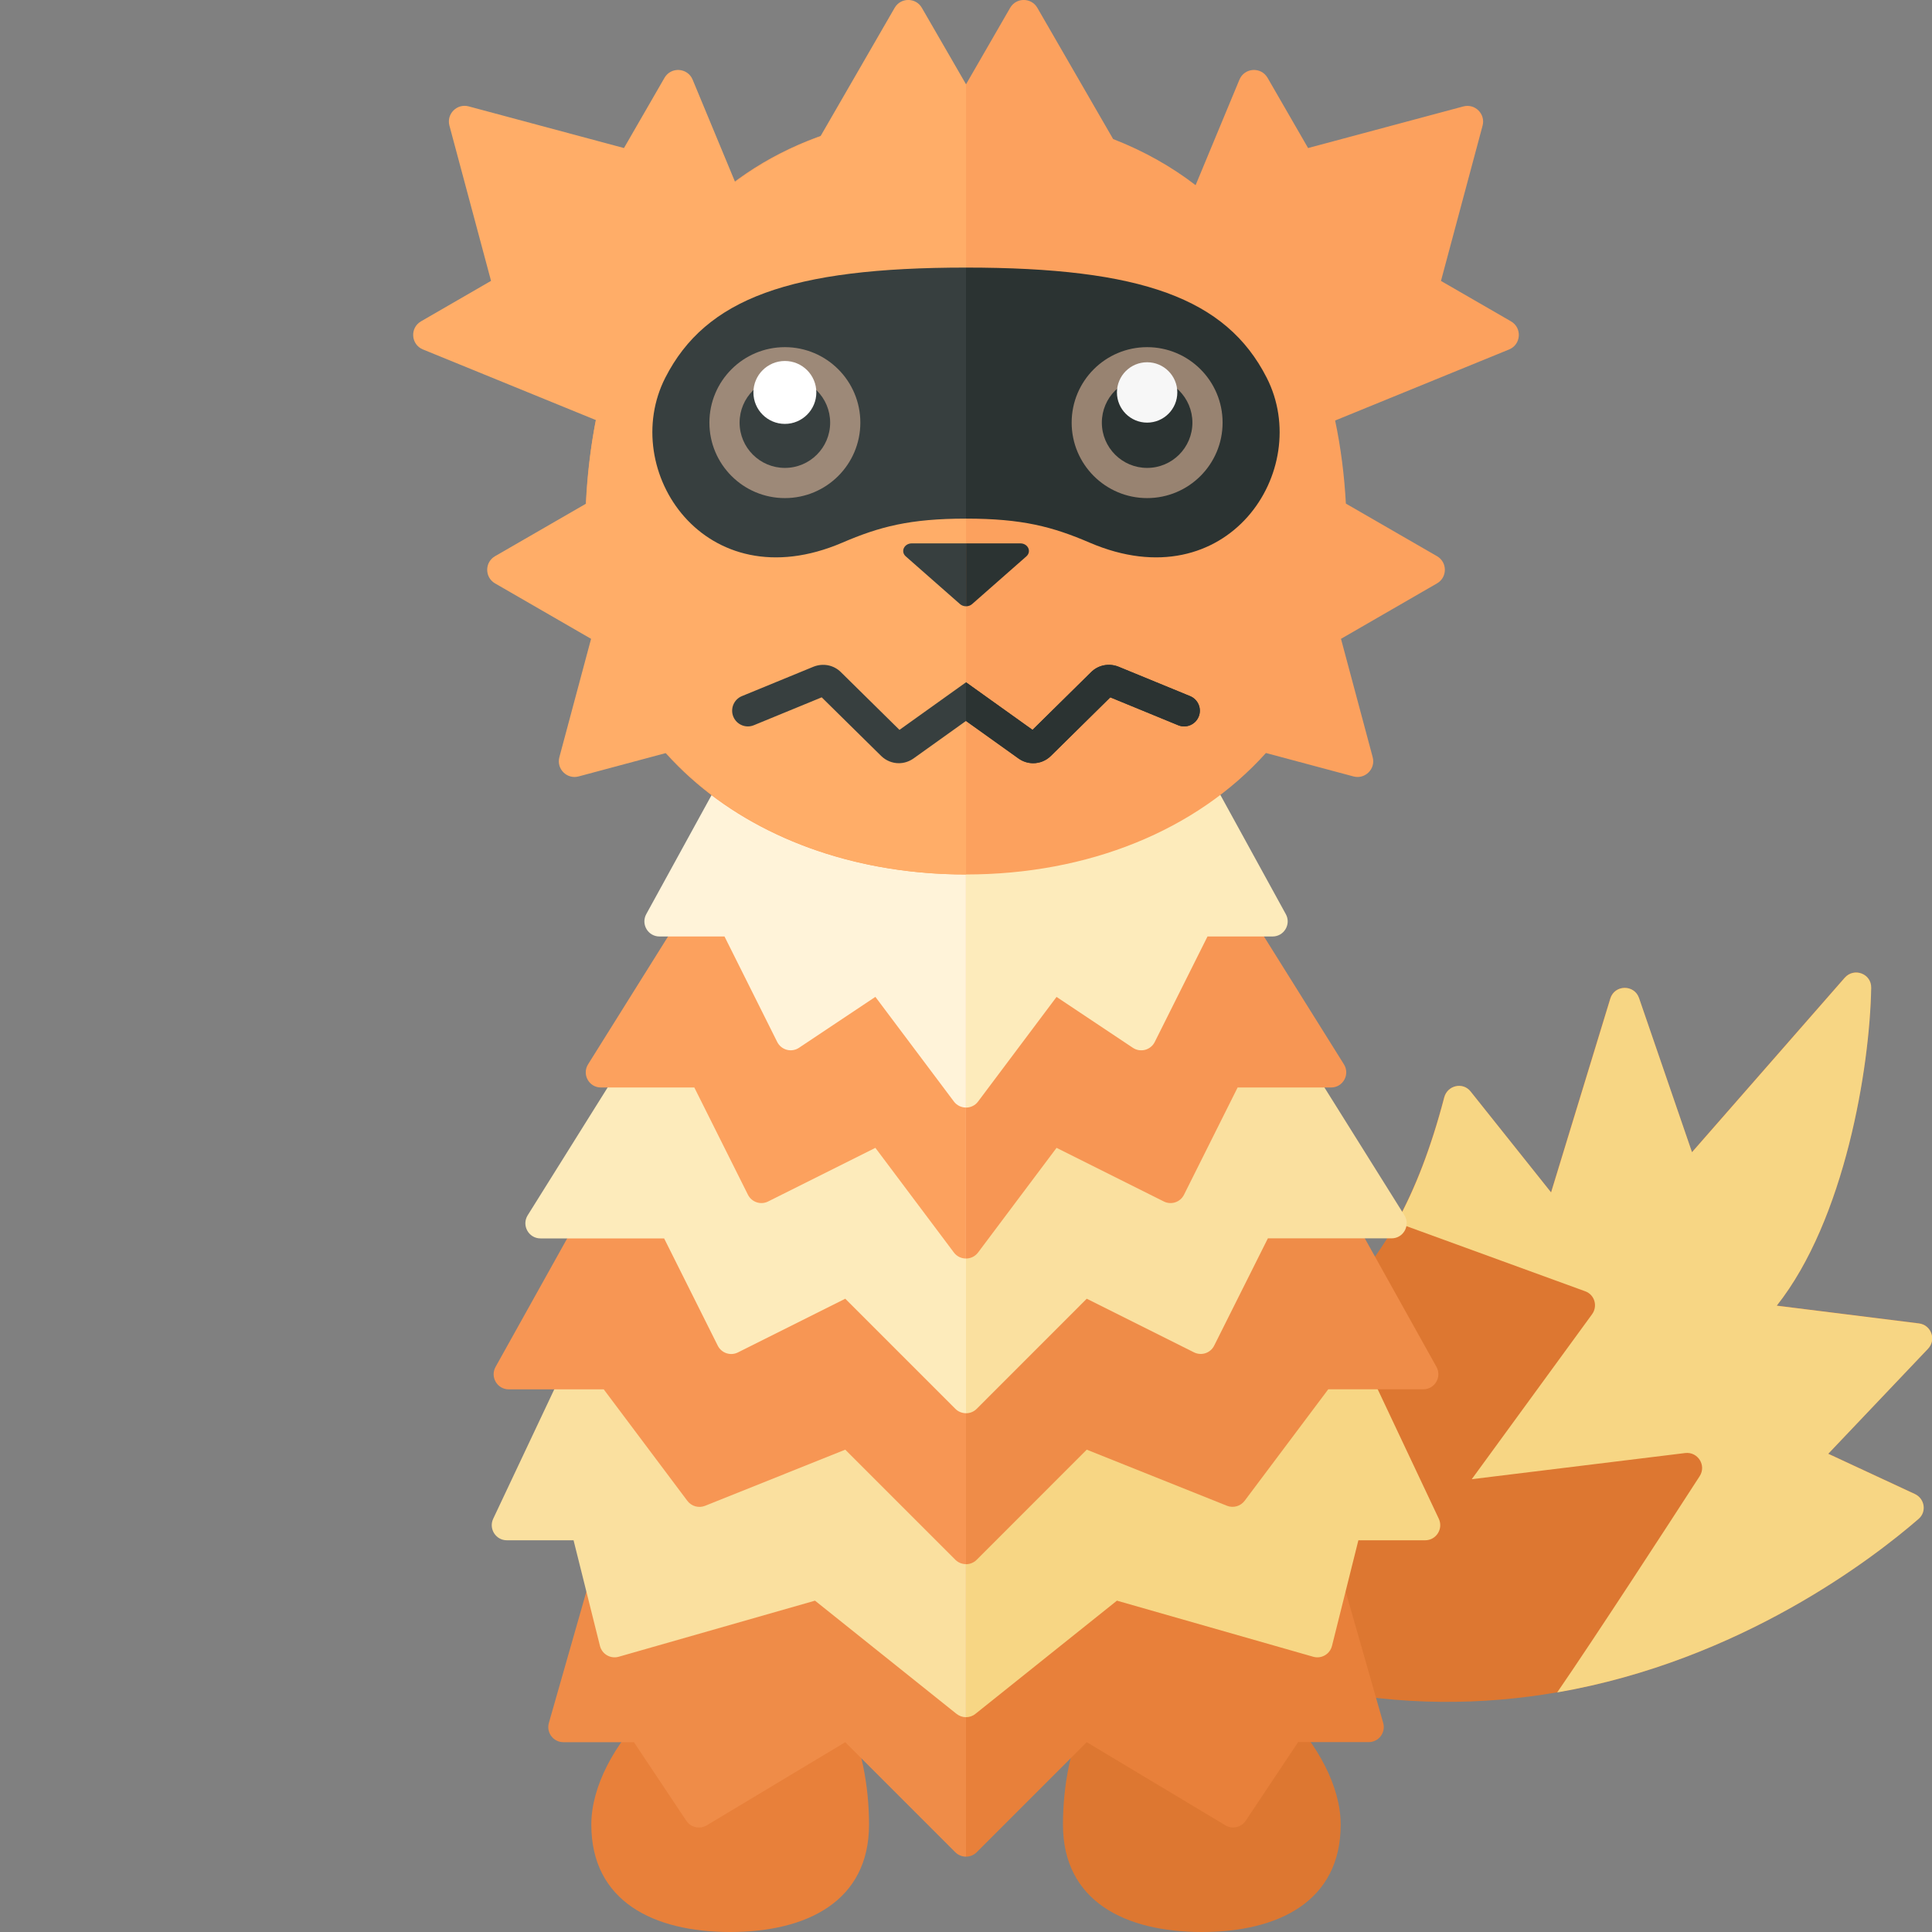 <?xml version="1.0" encoding="utf-8"?>
<!-- Generator: Adobe Illustrator 23.0.1, SVG Export Plug-In . SVG Version: 6.00 Build 0)  -->
<svg version="1.1" xmlns="http://www.w3.org/2000/svg" xmlns:xlink="http://www.w3.org/1999/xlink" x="0px" y="0px" width="32px"
	 height="32px" viewBox="0 0 32 32" enable-background="new 0 0 32 32" xml:space="preserve">
<rect x="0" y="0" width="32" height="32" fill="#808080" stroke="none"/>
<g id="labels">
	<g>
	</g>
</g>
<g id="icons">
	<g>
		<path fill="#DD7731" d="M17.606,30.221c0,1.27,1.03,1.779,2.3,1.779s2.3-0.509,2.3-1.779S20.655,27.4,19.385,27.4
			C18.115,27.4,17.606,28.95,17.606,30.221z"/>
		<path fill="#E8803A" d="M14.394,30.221c0,1.27-1.03,1.779-2.3,1.779s-2.3-0.509-2.3-1.779s1.551-2.821,2.821-2.821
			S14.394,28.95,14.394,30.221z"/>
		<path fill="#DD7731" d="M18.491,23.056c2.54-0.54,4.44-1.113,5.428-4.877c0.053-0.2,0.307-0.263,0.436-0.102l1.334,1.673
			l0.981-3.211c0.071-0.232,0.397-0.237,0.476-0.008l0.877,2.553l2.529-2.889c0.153-0.175,0.443-0.069,0.439,0.164
			c-0.023,1.319-0.434,3.84-1.564,5.266l2.355,0.294c0.204,0.025,0.292,0.272,0.15,0.42l-1.652,1.739l1.433,0.666
			c0.164,0.076,0.2,0.294,0.063,0.412c-1.194,1.036-6.106,4.767-12.24,2.075L18.491,23.056z"/>
		<path fill="#F7D684" d="M23.131,20.249c0.307-0.556,0.571-1.235,0.79-2.072c0.052-0.2,0.307-0.261,0.436-0.1l1.334,1.673
			l0.981-3.211c0.071-0.232,0.397-0.237,0.476-0.008l0.877,2.553l2.529-2.889c0.154-0.175,0.443-0.069,0.439,0.165
			c-0.023,1.32-0.434,3.839-1.564,5.266l2.355,0.294c0.204,0.025,0.292,0.272,0.15,0.42l-1.652,1.739l1.433,0.666
			c0.164,0.076,0.201,0.293,0.064,0.412c-0.746,0.647-2.945,2.348-5.987,2.875c0.63-0.917,1.814-2.738,2.36-3.582
			c0.115-0.178-0.03-0.409-0.241-0.383L24.377,24.5l1.992-2.731c0.098-0.134,0.044-0.324-0.112-0.381
			C25.519,21.12,23.674,20.448,23.131,20.249z"/>
		<path fill="#E8803A" d="M20.428,19.847H16v10.905c0.064,0,0.128-0.024,0.177-0.073L18,28.856l2.296,1.377
			c0.114,0.069,0.263,0.035,0.337-0.076l0.868-1.302h1.169c0.166,0,0.286-0.159,0.24-0.319L20.428,19.847z"/>
		<path fill="#F7D684" d="M20.928,19.003H16v9.439c0.055,0,0.111-0.018,0.156-0.055l2.344-1.875l3.251,0.929
			c0.136,0.039,0.277-0.043,0.311-0.18l0.437-1.749h1.106c0.183,0,0.304-0.191,0.226-0.357L20.928,19.003z"/>
		<path fill="#EF8C48" d="M20.928,17.503H16v8.405c0.064,0,0.128-0.024,0.177-0.073L18,24.011l2.322,0.929
			c0.105,0.042,0.225,0.008,0.293-0.082L22,23.011h1.574c0.191,0,0.311-0.205,0.218-0.372L20.928,17.503z"/>
		<path fill="#FAE09F" d="M19.428,14.003H16v9.405c0.064,0,0.128-0.024,0.177-0.073L18,21.511l1.776,0.888
			c0.124,0.062,0.274,0.012,0.335-0.112L21,20.511h2.049c0.196,0,0.316-0.216,0.212-0.383L19.428,14.003z"/>
		<path fill="#F79654" d="M18.428,11.503H16v9.342c0.075,0,0.15-0.033,0.2-0.1l1.3-1.733l1.776,0.888
			c0.124,0.062,0.274,0.012,0.335-0.112l0.888-1.776h1.549c0.196,0,0.316-0.216,0.212-0.383L18.428,11.503z"/>
		<path fill="#FDEBBB" d="M17.928,9.003H16v9.342c0.075,0,0.15-0.033,0.2-0.1l1.3-1.733l1.264,0.843
			c0.125,0.083,0.295,0.038,0.362-0.096L20,15.511h1.078c0.19,0,0.311-0.204,0.219-0.37L17.928,9.003z"/>
		<path fill="#EF8C48" d="M16,19.847h-4.428l-2.481,8.69c-0.046,0.16,0.074,0.319,0.24,0.319H10.5l0.868,1.302
			c0.074,0.111,0.222,0.144,0.337,0.076L14,28.856l1.823,1.823c0.049,0.049,0.113,0.073,0.177,0.073V19.847z"/>
		<path fill="#FAE09F" d="M16,19.003h-4.928l-2.903,6.152c-0.078,0.166,0.043,0.357,0.226,0.357H9.5l0.437,1.749
			c0.034,0.137,0.175,0.219,0.311,0.18l3.251-0.929l2.344,1.875c0.046,0.036,0.101,0.055,0.156,0.055V19.003z"/>
		<path fill="#F79654" d="M16,17.503h-4.928l-2.864,5.137c-0.093,0.167,0.028,0.372,0.218,0.372H10l1.385,1.847
			c0.068,0.09,0.188,0.124,0.293,0.082L14,24.011l1.823,1.823c0.049,0.049,0.113,0.073,0.177,0.073V17.503z"/>
		<path fill="#FDEBBB" d="M16,14.003h-3.428l-3.832,6.126c-0.104,0.167,0.016,0.383,0.212,0.383H11l0.888,1.776
			c0.062,0.124,0.212,0.174,0.335,0.112L14,21.511l1.823,1.823c0.049,0.049,0.113,0.073,0.177,0.073V14.003z"/>
		<path fill="#FCA15E" d="M16,11.503h-2.428l-3.832,6.126c-0.104,0.167,0.016,0.383,0.212,0.383H11.5l0.888,1.776
			c0.062,0.124,0.212,0.174,0.335,0.112l1.776-0.888l1.3,1.733c0.05,0.067,0.125,0.1,0.2,0.1V11.503z"/>
		<path fill="#FFF3D9" d="M16,9.003h-1.928l-3.368,6.138c-0.091,0.167,0.029,0.37,0.219,0.37H12l0.873,1.747
			c0.067,0.134,0.237,0.18,0.362,0.096l1.264-0.843l1.3,1.733c0.05,0.067,0.125,0.1,0.2,0.1V9.003z"/>
		<path fill="#FCA15E" d="M25.026,5.322l-1.159-0.669l0.689-2.571c0.052-0.194-0.125-0.371-0.319-0.319l-2.571,0.689l-0.671-1.163
			c-0.108-0.187-0.383-0.169-0.466,0.03l-0.726,1.748C19.4,2.757,18.944,2.5,18.437,2.303L17.182,0.13
			c-0.1-0.174-0.351-0.174-0.451,0L16,1.397v0.469c-4.608,0-6.309,3.5-6.309,6.984c0,3.484,2.825,5.634,6.309,5.634
			c2.02,0,3.813-0.726,4.968-2.012l1.449,0.388c0.194,0.052,0.371-0.125,0.319-0.319l-0.525-1.96l1.59-0.918
			c0.174-0.1,0.174-0.351,0-0.451l-1.509-0.871c-0.025-0.464-0.083-0.925-0.178-1.376l2.882-1.177
			C25.195,5.706,25.214,5.43,25.026,5.322z"/>
		<path fill="#FFAD68" d="M15.269,0.13c-0.1-0.174-0.351-0.174-0.451,0l-1.23,2.13c-0.532,0.191-1,0.447-1.412,0.755l-0.704-1.696
			c-0.083-0.199-0.358-0.217-0.466-0.03l-0.671,1.163L7.763,1.762C7.569,1.71,7.392,1.887,7.444,2.081l0.689,2.571L6.974,5.322
			C6.786,5.43,6.805,5.706,7.005,5.788l2.865,1.17C9.782,7.411,9.729,7.875,9.707,8.342L8.2,9.212c-0.174,0.1-0.174,0.351,0,0.451
			l1.59,0.918l-0.525,1.96c-0.052,0.194,0.125,0.371,0.319,0.319l1.449-0.388c1.155,1.286,2.948,2.012,4.968,2.012V3.795V1.866
			V1.397L15.269,0.13z"/>
		<path fill="#373F3F" d="M16,4.432c-2.903,0-4.31,0.51-4.98,1.823c-0.781,1.53,0.651,3.71,2.929,2.734
			C14.566,8.724,15.068,8.59,16,8.59V4.432z"/>
		<circle fill="#9D8978" cx="13" cy="7" r="1.25"/>
		<circle fill="#373F3F" cx="13" cy="7" r="0.75"/>
		<circle fill="#FFFFFF" cx="13" cy="6.5" r="0.521"/>
		<path fill="#2B3332" d="M16,4.432c2.903,0,4.31,0.51,4.98,1.823c0.781,1.53-0.651,3.71-2.929,2.734
			C17.434,8.724,16.932,8.59,16,8.59V4.432z"/>
		<circle fill="#988371" cx="19" cy="7" r="1.25"/>
		<circle fill="#2B3332" cx="19" cy="7" r="0.75"/>
		<circle fill="#F7F7F7" cx="19" cy="6.5" r="0.5"/>
		<path fill="#373F3F" d="M15.103,9c-0.127,0-0.191,0.135-0.101,0.215l0.898,0.79c0.028,0.025,0.065,0.037,0.101,0.037V9H15.103z"/>
		<path fill="#2B3332" d="M17,9.215C17.09,9.135,17.027,9,16.899,9h-0.898v1.042c0.037,0,0.073-0.012,0.101-0.037L17,9.215z"/>
		<g>
			<path fill="#373F3F" d="M14.898,12.089l-0.97-0.956c-0.118-0.118-0.294-0.153-0.452-0.091l-1.188,0.488
				c-0.133,0.055-0.196,0.207-0.142,0.34c0.055,0.133,0.207,0.197,0.34,0.142l1.124-0.462l0.985,0.971
				c0.081,0.079,0.186,0.12,0.292,0.12c0.084,0,0.169-0.026,0.243-0.078L16,11.941v-0.64L14.898,12.089z M13.562,11.502
				c0,0,0.001,0.001,0.001,0.001C13.562,11.503,13.562,11.502,13.562,11.502z"/>
		</g>
		<g>
			<g>
				<path fill="#2B3332" d="M16,11.301v0.64l0.87,0.622c0.073,0.052,0.158,0.078,0.243,0.078c0.106,0,0.212-0.041,0.292-0.12
					l0.985-0.971l1.124,0.462c0.133,0.055,0.285-0.009,0.34-0.142c0.054-0.133-0.009-0.285-0.142-0.34l-1.188-0.488
					c-0.158-0.062-0.334-0.027-0.452,0.091l-0.97,0.956L16,11.301z M18.437,11.504c0.001-0.001,0.001-0.001,0.001-0.001
					S18.438,11.503,18.437,11.504z"/>
			</g>
			<g>
				<path fill="#2B3332" d="M16,11.301v0.64l0.87,0.622c0.073,0.052,0.158,0.078,0.243,0.078c0.106,0,0.212-0.041,0.292-0.12
					l0.985-0.971l1.124,0.462c0.133,0.055,0.285-0.009,0.34-0.142c0.054-0.133-0.009-0.285-0.142-0.34l-1.188-0.488
					c-0.158-0.062-0.334-0.027-0.452,0.091l-0.97,0.956L16,11.301z M18.437,11.504c0.001-0.001,0.001-0.001,0.001-0.001
					S18.438,11.503,18.437,11.504z"/>
			</g>
		</g>
	</g>
</g>
</svg>
